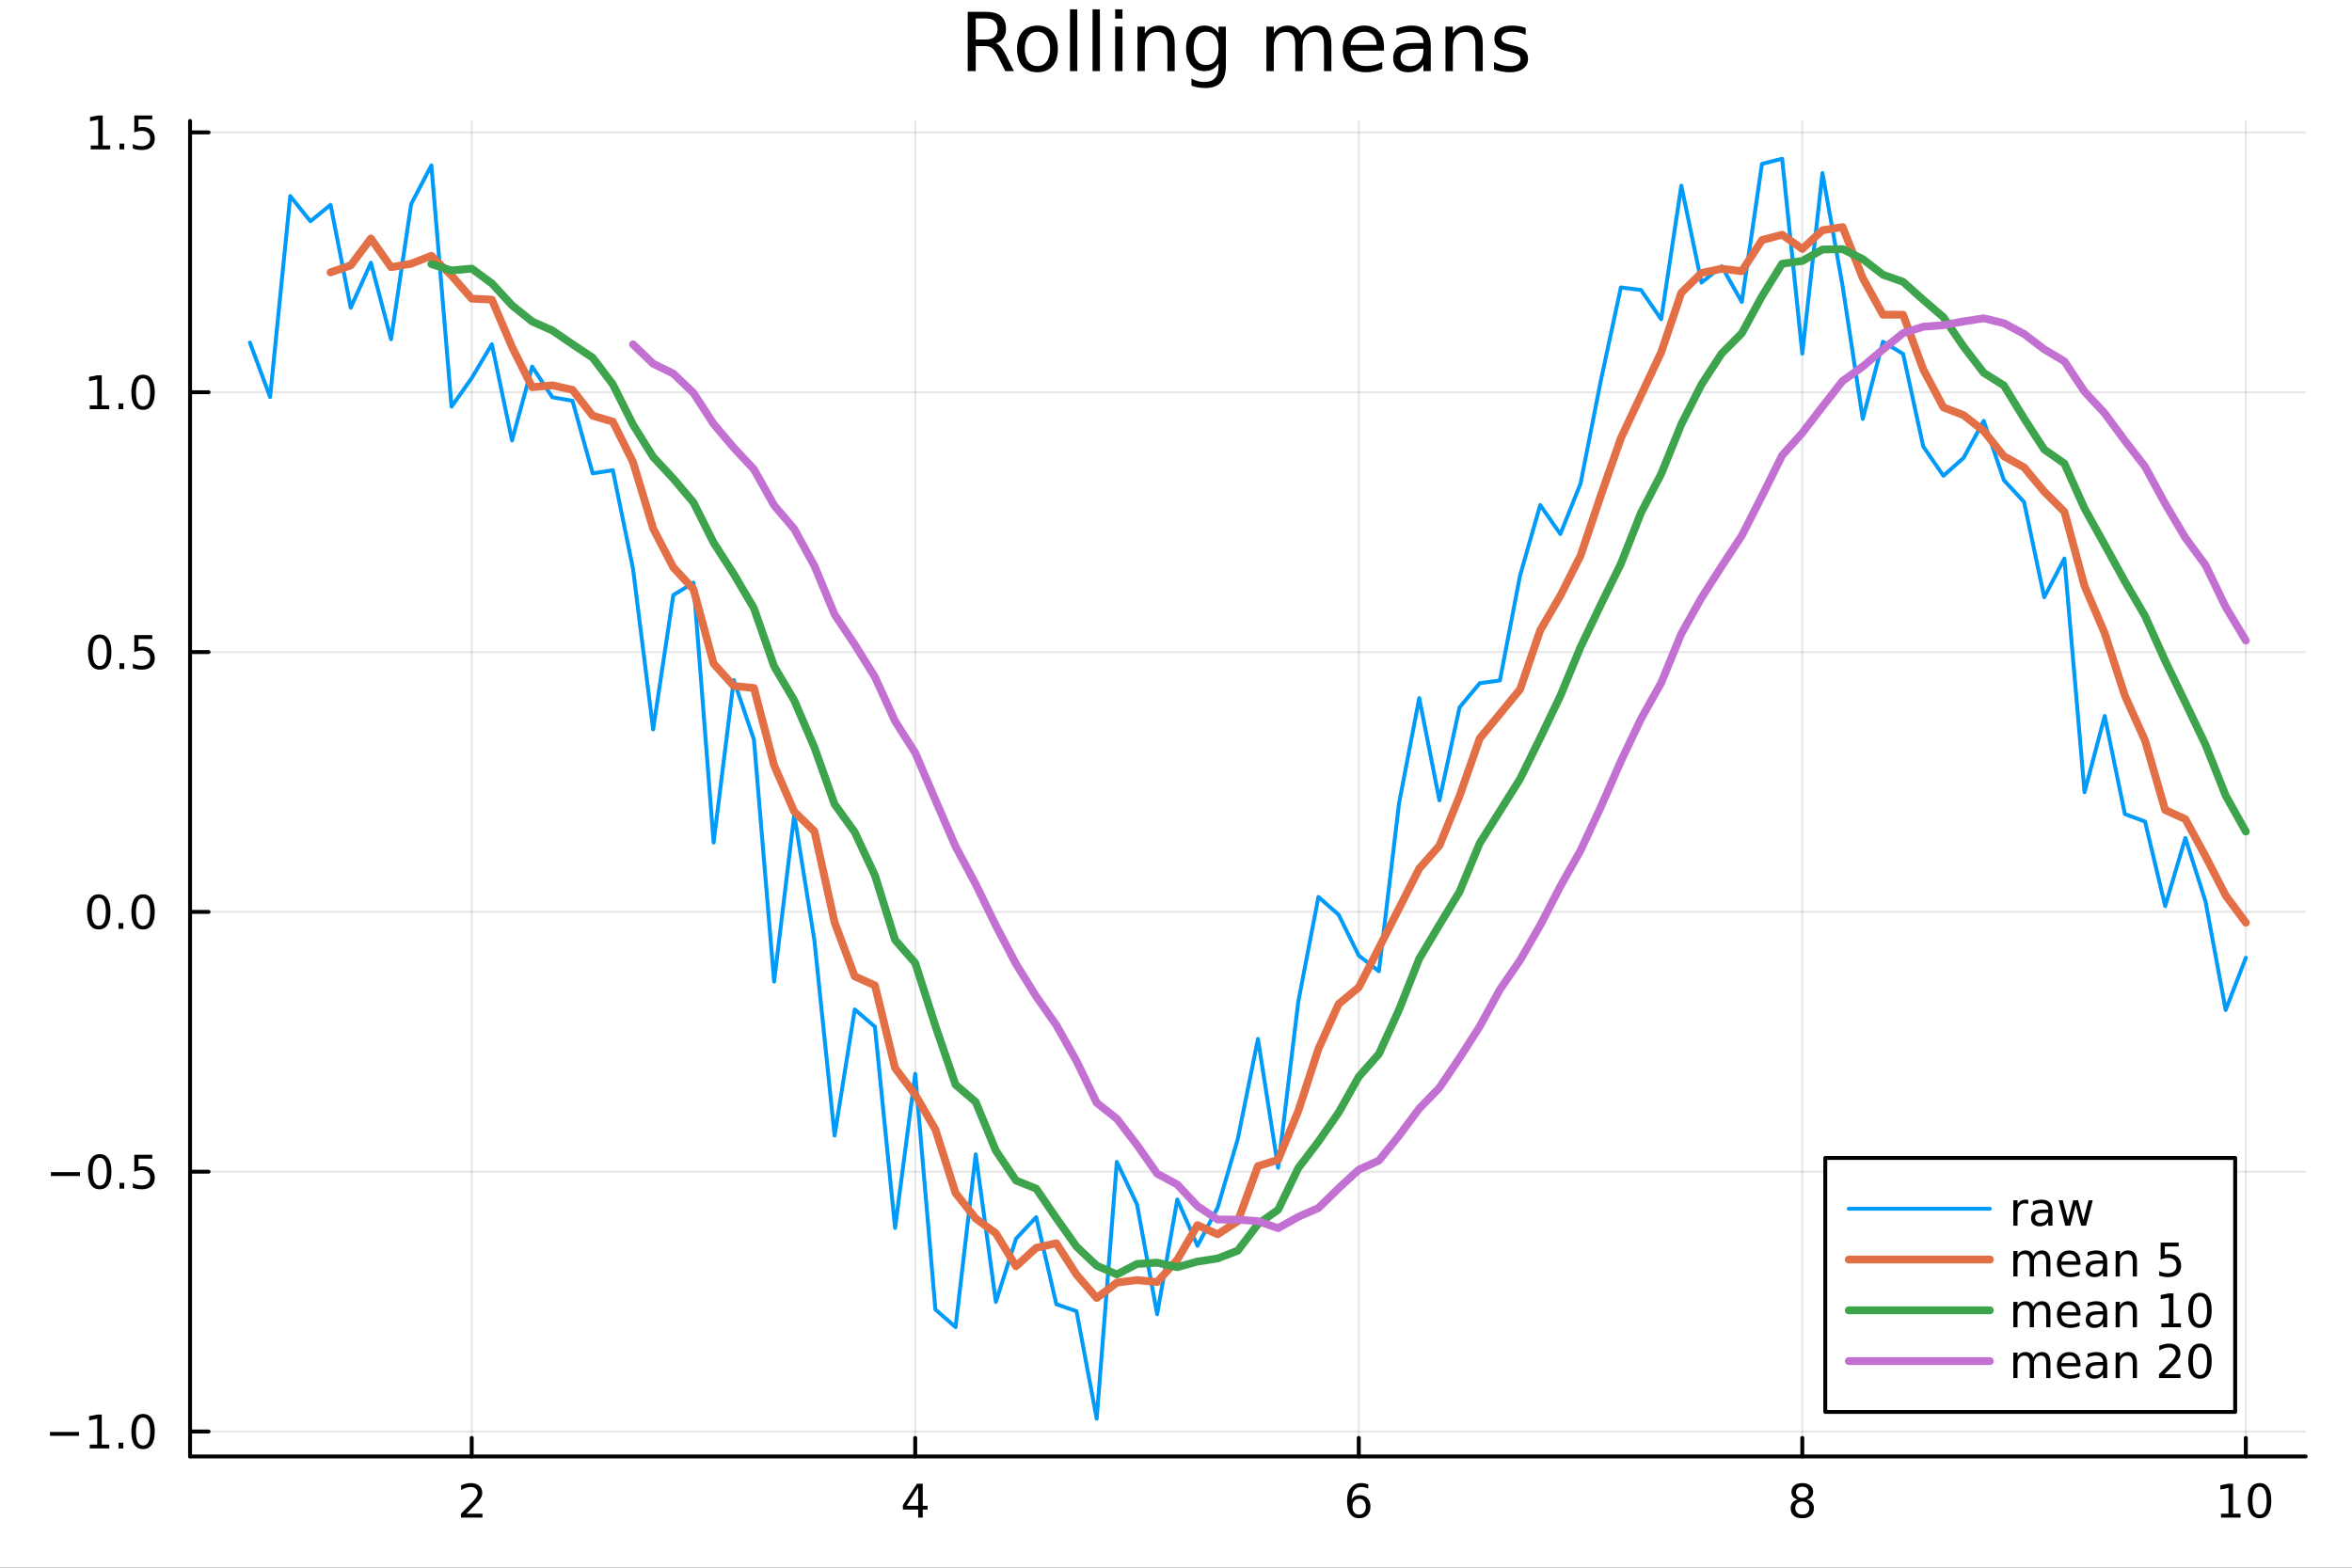 <?xml version="1.0" encoding="utf-8"?>
<svg xmlns="http://www.w3.org/2000/svg" xmlns:xlink="http://www.w3.org/1999/xlink" width="600" height="400" viewBox="0 0 2400 1600">
<rect x="0" y="0" width="2400" height="1600" fill="#333333" stroke="none"/>
<defs>
  <clipPath id="clip660">
    <rect x="0" y="0" width="2400" height="1600"/>
  </clipPath>
</defs>
<path clip-path="url(#clip660)" d="M0 1600 L2400 1600 L2400 0 L0 0  Z" fill="#ffffff" fill-rule="evenodd" fill-opacity="1"/>
<defs>
  <clipPath id="clip661">
    <rect x="480" y="0" width="1681" height="1600"/>
  </clipPath>
</defs>
<path clip-path="url(#clip660)" d="M193.936 1486.45 L2352.76 1486.45 L2352.76 123.472 L193.936 123.472  Z" fill="#ffffff" fill-rule="evenodd" fill-opacity="1"/>
<defs>
  <clipPath id="clip662">
    <rect x="193" y="123" width="2160" height="1364"/>
  </clipPath>
</defs>
<polyline clip-path="url(#clip662)" style="stroke:#000000; stroke-linecap:round; stroke-linejoin:round; stroke-width:2; stroke-opacity:0.1; fill:none" points="481.326,1486.45 481.326,123.472 "/>
<polyline clip-path="url(#clip662)" style="stroke:#000000; stroke-linecap:round; stroke-linejoin:round; stroke-width:2; stroke-opacity:0.1; fill:none" points="933.909,1486.45 933.909,123.472 "/>
<polyline clip-path="url(#clip662)" style="stroke:#000000; stroke-linecap:round; stroke-linejoin:round; stroke-width:2; stroke-opacity:0.1; fill:none" points="1386.49,1486.45 1386.49,123.472 "/>
<polyline clip-path="url(#clip662)" style="stroke:#000000; stroke-linecap:round; stroke-linejoin:round; stroke-width:2; stroke-opacity:0.1; fill:none" points="1839.07,1486.45 1839.07,123.472 "/>
<polyline clip-path="url(#clip662)" style="stroke:#000000; stroke-linecap:round; stroke-linejoin:round; stroke-width:2; stroke-opacity:0.1; fill:none" points="2291.66,1486.45 2291.66,123.472 "/>
<polyline clip-path="url(#clip662)" style="stroke:#000000; stroke-linecap:round; stroke-linejoin:round; stroke-width:2; stroke-opacity:0.1; fill:none" points="193.936,1461.02 2352.76,1461.02 "/>
<polyline clip-path="url(#clip662)" style="stroke:#000000; stroke-linecap:round; stroke-linejoin:round; stroke-width:2; stroke-opacity:0.1; fill:none" points="193.936,1195.85 2352.76,1195.85 "/>
<polyline clip-path="url(#clip662)" style="stroke:#000000; stroke-linecap:round; stroke-linejoin:round; stroke-width:2; stroke-opacity:0.1; fill:none" points="193.936,930.674 2352.76,930.674 "/>
<polyline clip-path="url(#clip662)" style="stroke:#000000; stroke-linecap:round; stroke-linejoin:round; stroke-width:2; stroke-opacity:0.1; fill:none" points="193.936,665.499 2352.76,665.499 "/>
<polyline clip-path="url(#clip662)" style="stroke:#000000; stroke-linecap:round; stroke-linejoin:round; stroke-width:2; stroke-opacity:0.1; fill:none" points="193.936,400.325 2352.76,400.325 "/>
<polyline clip-path="url(#clip662)" style="stroke:#000000; stroke-linecap:round; stroke-linejoin:round; stroke-width:2; stroke-opacity:0.1; fill:none" points="193.936,135.15 2352.76,135.15 "/>
<polyline clip-path="url(#clip660)" style="stroke:#000000; stroke-linecap:round; stroke-linejoin:round; stroke-width:4; stroke-opacity:1; fill:none" points="193.936,1486.45 2352.76,1486.45 "/>
<polyline clip-path="url(#clip660)" style="stroke:#000000; stroke-linecap:round; stroke-linejoin:round; stroke-width:4; stroke-opacity:1; fill:none" points="481.326,1486.45 481.326,1467.55 "/>
<polyline clip-path="url(#clip660)" style="stroke:#000000; stroke-linecap:round; stroke-linejoin:round; stroke-width:4; stroke-opacity:1; fill:none" points="933.909,1486.45 933.909,1467.55 "/>
<polyline clip-path="url(#clip660)" style="stroke:#000000; stroke-linecap:round; stroke-linejoin:round; stroke-width:4; stroke-opacity:1; fill:none" points="1386.49,1486.45 1386.49,1467.55 "/>
<polyline clip-path="url(#clip660)" style="stroke:#000000; stroke-linecap:round; stroke-linejoin:round; stroke-width:4; stroke-opacity:1; fill:none" points="1839.07,1486.45 1839.07,1467.55 "/>
<polyline clip-path="url(#clip660)" style="stroke:#000000; stroke-linecap:round; stroke-linejoin:round; stroke-width:4; stroke-opacity:1; fill:none" points="2291.66,1486.45 2291.66,1467.55 "/>
<path clip-path="url(#clip660)" d="M475.979 1544.91 L492.298 1544.91 L492.298 1548.85 L470.354 1548.85 L470.354 1544.91 Q473.016 1542.16 477.599 1537.53 Q482.206 1532.88 483.386 1531.53 Q485.632 1529.01 486.511 1527.27 Q487.414 1525.51 487.414 1523.82 Q487.414 1521.07 485.47 1519.33 Q483.548 1517.6 480.446 1517.6 Q478.247 1517.6 475.794 1518.36 Q473.363 1519.13 470.585 1520.68 L470.585 1515.95 Q473.409 1514.82 475.863 1514.24 Q478.317 1513.66 480.354 1513.66 Q485.724 1513.66 488.919 1516.35 Q492.113 1519.03 492.113 1523.52 Q492.113 1525.65 491.303 1527.57 Q490.516 1529.47 488.409 1532.07 Q487.831 1532.74 484.729 1535.95 Q481.627 1539.15 475.979 1544.91 Z" fill="#000000" fill-rule="nonzero" fill-opacity="1" /><path clip-path="url(#clip660)" d="M936.918 1518.36 L925.113 1536.81 L936.918 1536.81 L936.918 1518.36 M935.691 1514.29 L941.571 1514.29 L941.571 1536.81 L946.501 1536.81 L946.501 1540.7 L941.571 1540.7 L941.571 1548.85 L936.918 1548.85 L936.918 1540.7 L921.316 1540.7 L921.316 1536.19 L935.691 1514.29 Z" fill="#000000" fill-rule="nonzero" fill-opacity="1" /><path clip-path="url(#clip660)" d="M1386.9 1529.7 Q1383.75 1529.7 1381.9 1531.86 Q1380.07 1534.01 1380.07 1537.76 Q1380.07 1541.49 1381.9 1543.66 Q1383.75 1545.82 1386.9 1545.82 Q1390.04 1545.82 1391.87 1543.66 Q1393.73 1541.49 1393.73 1537.76 Q1393.73 1534.01 1391.87 1531.86 Q1390.04 1529.7 1386.9 1529.7 M1396.18 1515.05 L1396.18 1519.31 Q1394.42 1518.48 1392.61 1518.04 Q1390.83 1517.6 1389.07 1517.6 Q1384.44 1517.6 1381.99 1520.72 Q1379.56 1523.85 1379.21 1530.17 Q1380.58 1528.15 1382.64 1527.09 Q1384.7 1526 1387.17 1526 Q1392.38 1526 1395.39 1529.17 Q1398.42 1532.32 1398.42 1537.76 Q1398.42 1543.08 1395.28 1546.3 Q1392.13 1549.52 1386.9 1549.52 Q1380.9 1549.52 1377.73 1544.94 Q1374.56 1540.33 1374.56 1531.6 Q1374.56 1523.41 1378.45 1518.55 Q1382.34 1513.66 1388.89 1513.66 Q1390.65 1513.66 1392.43 1514.01 Q1394.23 1514.36 1396.18 1515.05 Z" fill="#000000" fill-rule="nonzero" fill-opacity="1" /><path clip-path="url(#clip660)" d="M1839.07 1532.44 Q1835.74 1532.44 1833.82 1534.22 Q1831.92 1536 1831.92 1539.13 Q1831.92 1542.25 1833.82 1544.03 Q1835.74 1545.82 1839.07 1545.82 Q1842.41 1545.82 1844.33 1544.03 Q1846.25 1542.23 1846.25 1539.13 Q1846.25 1536 1844.33 1534.22 Q1842.43 1532.44 1839.07 1532.44 M1834.4 1530.45 Q1831.39 1529.7 1829.7 1527.64 Q1828.03 1525.58 1828.03 1522.62 Q1828.03 1518.48 1830.97 1516.07 Q1833.94 1513.66 1839.07 1513.66 Q1844.24 1513.66 1847.18 1516.07 Q1850.12 1518.48 1850.12 1522.62 Q1850.12 1525.58 1848.43 1527.64 Q1846.76 1529.7 1843.77 1530.45 Q1847.15 1531.23 1849.03 1533.52 Q1850.93 1535.82 1850.93 1539.13 Q1850.93 1544.15 1847.85 1546.83 Q1844.79 1549.52 1839.07 1549.52 Q1833.36 1549.52 1830.28 1546.83 Q1827.22 1544.15 1827.22 1539.13 Q1827.22 1535.82 1829.12 1533.52 Q1831.02 1531.23 1834.4 1530.45 M1832.69 1523.06 Q1832.69 1525.75 1834.35 1527.25 Q1836.04 1528.76 1839.07 1528.76 Q1842.08 1528.76 1843.77 1527.25 Q1845.49 1525.75 1845.49 1523.06 Q1845.49 1520.38 1843.77 1518.87 Q1842.08 1517.37 1839.07 1517.37 Q1836.04 1517.37 1834.35 1518.87 Q1832.69 1520.38 1832.69 1523.06 Z" fill="#000000" fill-rule="nonzero" fill-opacity="1" /><path clip-path="url(#clip660)" d="M2266.34 1544.91 L2273.98 1544.91 L2273.98 1518.55 L2265.67 1520.21 L2265.67 1515.95 L2273.94 1514.29 L2278.61 1514.29 L2278.61 1544.91 L2286.25 1544.91 L2286.25 1548.85 L2266.34 1548.85 L2266.34 1544.91 Z" fill="#000000" fill-rule="nonzero" fill-opacity="1" /><path clip-path="url(#clip660)" d="M2305.7 1517.37 Q2302.09 1517.37 2300.26 1520.93 Q2298.45 1524.47 2298.45 1531.6 Q2298.45 1538.71 2300.26 1542.27 Q2302.09 1545.82 2305.7 1545.82 Q2309.33 1545.82 2311.14 1542.27 Q2312.96 1538.71 2312.96 1531.6 Q2312.96 1524.47 2311.14 1520.93 Q2309.33 1517.37 2305.7 1517.37 M2305.7 1513.66 Q2311.51 1513.66 2314.56 1518.27 Q2317.64 1522.85 2317.64 1531.6 Q2317.64 1540.33 2314.56 1544.94 Q2311.51 1549.52 2305.7 1549.52 Q2299.89 1549.52 2296.81 1544.94 Q2293.75 1540.33 2293.75 1531.6 Q2293.75 1522.85 2296.81 1518.27 Q2299.89 1513.66 2305.7 1513.66 Z" fill="#000000" fill-rule="nonzero" fill-opacity="1" /><polyline clip-path="url(#clip660)" style="stroke:#000000; stroke-linecap:round; stroke-linejoin:round; stroke-width:4; stroke-opacity:1; fill:none" points="193.936,1486.45 193.936,123.472 "/>
<polyline clip-path="url(#clip660)" style="stroke:#000000; stroke-linecap:round; stroke-linejoin:round; stroke-width:4; stroke-opacity:1; fill:none" points="193.936,1461.02 212.834,1461.02 "/>
<polyline clip-path="url(#clip660)" style="stroke:#000000; stroke-linecap:round; stroke-linejoin:round; stroke-width:4; stroke-opacity:1; fill:none" points="193.936,1195.85 212.834,1195.85 "/>
<polyline clip-path="url(#clip660)" style="stroke:#000000; stroke-linecap:round; stroke-linejoin:round; stroke-width:4; stroke-opacity:1; fill:none" points="193.936,930.674 212.834,930.674 "/>
<polyline clip-path="url(#clip660)" style="stroke:#000000; stroke-linecap:round; stroke-linejoin:round; stroke-width:4; stroke-opacity:1; fill:none" points="193.936,665.499 212.834,665.499 "/>
<polyline clip-path="url(#clip660)" style="stroke:#000000; stroke-linecap:round; stroke-linejoin:round; stroke-width:4; stroke-opacity:1; fill:none" points="193.936,400.325 212.834,400.325 "/>
<polyline clip-path="url(#clip660)" style="stroke:#000000; stroke-linecap:round; stroke-linejoin:round; stroke-width:4; stroke-opacity:1; fill:none" points="193.936,135.15 212.834,135.15 "/>
<path clip-path="url(#clip660)" d="M50.992 1461.47 L80.668 1461.47 L80.668 1465.41 L50.992 1465.41 L50.992 1461.47 Z" fill="#000000" fill-rule="nonzero" fill-opacity="1" /><path clip-path="url(#clip660)" d="M91.571 1474.37 L99.21 1474.37 L99.21 1448 L90.899 1449.67 L90.899 1445.41 L99.163 1443.74 L103.839 1443.74 L103.839 1474.37 L111.478 1474.37 L111.478 1478.3 L91.571 1478.3 L91.571 1474.37 Z" fill="#000000" fill-rule="nonzero" fill-opacity="1" /><path clip-path="url(#clip660)" d="M120.922 1472.42 L125.807 1472.42 L125.807 1478.3 L120.922 1478.3 L120.922 1472.42 Z" fill="#000000" fill-rule="nonzero" fill-opacity="1" /><path clip-path="url(#clip660)" d="M145.992 1446.82 Q142.381 1446.82 140.552 1450.39 Q138.746 1453.93 138.746 1461.06 Q138.746 1468.16 140.552 1471.73 Q142.381 1475.27 145.992 1475.27 Q149.626 1475.27 151.431 1471.73 Q153.26 1468.16 153.26 1461.06 Q153.26 1453.93 151.431 1450.39 Q149.626 1446.82 145.992 1446.82 M145.992 1443.12 Q151.802 1443.12 154.857 1447.73 Q157.936 1452.31 157.936 1461.06 Q157.936 1469.79 154.857 1474.39 Q151.802 1478.97 145.992 1478.97 Q140.181 1478.97 137.103 1474.39 Q134.047 1469.79 134.047 1461.06 Q134.047 1452.31 137.103 1447.73 Q140.181 1443.12 145.992 1443.12 Z" fill="#000000" fill-rule="nonzero" fill-opacity="1" /><path clip-path="url(#clip660)" d="M51.987 1196.3 L81.663 1196.3 L81.663 1200.24 L51.987 1200.24 L51.987 1196.3 Z" fill="#000000" fill-rule="nonzero" fill-opacity="1" /><path clip-path="url(#clip660)" d="M101.756 1181.65 Q98.145 1181.65 96.316 1185.21 Q94.51 1188.75 94.51 1195.88 Q94.51 1202.99 96.316 1206.55 Q98.145 1210.1 101.756 1210.1 Q105.39 1210.1 107.196 1206.55 Q109.024 1202.99 109.024 1195.88 Q109.024 1188.75 107.196 1185.21 Q105.39 1181.65 101.756 1181.65 M101.756 1177.94 Q107.566 1177.94 110.621 1182.55 Q113.7 1187.13 113.7 1195.88 Q113.7 1204.61 110.621 1209.22 Q107.566 1213.8 101.756 1213.8 Q95.946 1213.8 92.867 1209.22 Q89.811 1204.61 89.811 1195.88 Q89.811 1187.13 92.867 1182.55 Q95.946 1177.94 101.756 1177.94 Z" fill="#000000" fill-rule="nonzero" fill-opacity="1" /><path clip-path="url(#clip660)" d="M121.918 1207.25 L126.802 1207.25 L126.802 1213.13 L121.918 1213.13 L121.918 1207.25 Z" fill="#000000" fill-rule="nonzero" fill-opacity="1" /><path clip-path="url(#clip660)" d="M137.033 1178.57 L155.39 1178.57 L155.39 1182.5 L141.316 1182.5 L141.316 1190.98 Q142.334 1190.63 143.353 1190.47 Q144.371 1190.28 145.39 1190.28 Q151.177 1190.28 154.556 1193.45 Q157.936 1196.62 157.936 1202.04 Q157.936 1207.62 154.464 1210.72 Q150.992 1213.8 144.672 1213.8 Q142.496 1213.8 140.228 1213.43 Q137.982 1213.06 135.575 1212.32 L135.575 1207.62 Q137.658 1208.75 139.881 1209.31 Q142.103 1209.86 144.58 1209.86 Q148.584 1209.86 150.922 1207.76 Q153.26 1205.65 153.26 1202.04 Q153.26 1198.43 150.922 1196.32 Q148.584 1194.22 144.58 1194.22 Q142.705 1194.22 140.83 1194.63 Q138.978 1195.05 137.033 1195.93 L137.033 1178.57 Z" fill="#000000" fill-rule="nonzero" fill-opacity="1" /><path clip-path="url(#clip660)" d="M100.76 916.473 Q97.149 916.473 95.321 920.038 Q93.515 923.579 93.515 930.709 Q93.515 937.815 95.321 941.38 Q97.149 944.922 100.76 944.922 Q104.395 944.922 106.2 941.38 Q108.029 937.815 108.029 930.709 Q108.029 923.579 106.2 920.038 Q104.395 916.473 100.76 916.473 M100.76 912.769 Q106.571 912.769 109.626 917.376 Q112.705 921.959 112.705 930.709 Q112.705 939.436 109.626 944.042 Q106.571 948.625 100.76 948.625 Q94.95 948.625 91.871 944.042 Q88.816 939.436 88.816 930.709 Q88.816 921.959 91.871 917.376 Q94.95 912.769 100.76 912.769 Z" fill="#000000" fill-rule="nonzero" fill-opacity="1" /><path clip-path="url(#clip660)" d="M120.922 942.074 L125.807 942.074 L125.807 947.954 L120.922 947.954 L120.922 942.074 Z" fill="#000000" fill-rule="nonzero" fill-opacity="1" /><path clip-path="url(#clip660)" d="M145.992 916.473 Q142.381 916.473 140.552 920.038 Q138.746 923.579 138.746 930.709 Q138.746 937.815 140.552 941.38 Q142.381 944.922 145.992 944.922 Q149.626 944.922 151.431 941.38 Q153.26 937.815 153.26 930.709 Q153.26 923.579 151.431 920.038 Q149.626 916.473 145.992 916.473 M145.992 912.769 Q151.802 912.769 154.857 917.376 Q157.936 921.959 157.936 930.709 Q157.936 939.436 154.857 944.042 Q151.802 948.625 145.992 948.625 Q140.181 948.625 137.103 944.042 Q134.047 939.436 134.047 930.709 Q134.047 921.959 137.103 917.376 Q140.181 912.769 145.992 912.769 Z" fill="#000000" fill-rule="nonzero" fill-opacity="1" /><path clip-path="url(#clip660)" d="M101.756 651.298 Q98.145 651.298 96.316 654.863 Q94.51 658.404 94.51 665.534 Q94.51 672.641 96.316 676.205 Q98.145 679.747 101.756 679.747 Q105.39 679.747 107.196 676.205 Q109.024 672.641 109.024 665.534 Q109.024 658.404 107.196 654.863 Q105.39 651.298 101.756 651.298 M101.756 647.594 Q107.566 647.594 110.621 652.201 Q113.7 656.784 113.7 665.534 Q113.7 674.261 110.621 678.867 Q107.566 683.451 101.756 683.451 Q95.946 683.451 92.867 678.867 Q89.811 674.261 89.811 665.534 Q89.811 656.784 92.867 652.201 Q95.946 647.594 101.756 647.594 Z" fill="#000000" fill-rule="nonzero" fill-opacity="1" /><path clip-path="url(#clip660)" d="M121.918 676.9 L126.802 676.9 L126.802 682.779 L121.918 682.779 L121.918 676.9 Z" fill="#000000" fill-rule="nonzero" fill-opacity="1" /><path clip-path="url(#clip660)" d="M137.033 648.219 L155.39 648.219 L155.39 652.155 L141.316 652.155 L141.316 660.627 Q142.334 660.279 143.353 660.117 Q144.371 659.932 145.39 659.932 Q151.177 659.932 154.556 663.104 Q157.936 666.275 157.936 671.691 Q157.936 677.27 154.464 680.372 Q150.992 683.451 144.672 683.451 Q142.496 683.451 140.228 683.08 Q137.982 682.71 135.575 681.969 L135.575 677.27 Q137.658 678.404 139.881 678.96 Q142.103 679.515 144.58 679.515 Q148.584 679.515 150.922 677.409 Q153.26 675.303 153.26 671.691 Q153.26 668.08 150.922 665.974 Q148.584 663.867 144.58 663.867 Q142.705 663.867 140.83 664.284 Q138.978 664.701 137.033 665.58 L137.033 648.219 Z" fill="#000000" fill-rule="nonzero" fill-opacity="1" /><path clip-path="url(#clip660)" d="M91.571 413.669 L99.21 413.669 L99.21 387.304 L90.899 388.971 L90.899 384.711 L99.163 383.045 L103.839 383.045 L103.839 413.669 L111.478 413.669 L111.478 417.605 L91.571 417.605 L91.571 413.669 Z" fill="#000000" fill-rule="nonzero" fill-opacity="1" /><path clip-path="url(#clip660)" d="M120.922 411.725 L125.807 411.725 L125.807 417.605 L120.922 417.605 L120.922 411.725 Z" fill="#000000" fill-rule="nonzero" fill-opacity="1" /><path clip-path="url(#clip660)" d="M145.992 386.123 Q142.381 386.123 140.552 389.688 Q138.746 393.23 138.746 400.359 Q138.746 407.466 140.552 411.031 Q142.381 414.572 145.992 414.572 Q149.626 414.572 151.431 411.031 Q153.26 407.466 153.26 400.359 Q153.26 393.23 151.431 389.688 Q149.626 386.123 145.992 386.123 M145.992 382.42 Q151.802 382.42 154.857 387.026 Q157.936 391.609 157.936 400.359 Q157.936 409.086 154.857 413.693 Q151.802 418.276 145.992 418.276 Q140.181 418.276 137.103 413.693 Q134.047 409.086 134.047 400.359 Q134.047 391.609 137.103 387.026 Q140.181 382.42 145.992 382.42 Z" fill="#000000" fill-rule="nonzero" fill-opacity="1" /><path clip-path="url(#clip660)" d="M92.566 148.495 L100.205 148.495 L100.205 122.129 L91.895 123.796 L91.895 119.537 L100.159 117.87 L104.834 117.87 L104.834 148.495 L112.473 148.495 L112.473 152.43 L92.566 152.43 L92.566 148.495 Z" fill="#000000" fill-rule="nonzero" fill-opacity="1" /><path clip-path="url(#clip660)" d="M121.918 146.55 L126.802 146.55 L126.802 152.43 L121.918 152.43 L121.918 146.55 Z" fill="#000000" fill-rule="nonzero" fill-opacity="1" /><path clip-path="url(#clip660)" d="M137.033 117.87 L155.39 117.87 L155.39 121.805 L141.316 121.805 L141.316 130.277 Q142.334 129.93 143.353 129.768 Q144.371 129.583 145.39 129.583 Q151.177 129.583 154.556 132.754 Q157.936 135.925 157.936 141.342 Q157.936 146.921 154.464 150.022 Q150.992 153.101 144.672 153.101 Q142.496 153.101 140.228 152.731 Q137.982 152.36 135.575 151.62 L135.575 146.921 Q137.658 148.055 139.881 148.61 Q142.103 149.166 144.58 149.166 Q148.584 149.166 150.922 147.06 Q153.26 144.953 153.26 141.342 Q153.26 137.731 150.922 135.624 Q148.584 133.518 144.58 133.518 Q142.705 133.518 140.83 133.935 Q138.978 134.351 137.033 135.231 L137.033 117.87 Z" fill="#000000" fill-rule="nonzero" fill-opacity="1" /><path clip-path="url(#clip660)" d="M1016.15 44.22 Q1018.79 45.111 1021.26 48.028 Q1023.77 50.944 1026.28 56.048 L1034.59 72.576 L1025.8 72.576 L1018.06 57.061 Q1015.06 50.985 1012.22 49 Q1009.43 47.015 1004.57 47.015 L995.656 47.015 L995.656 72.576 L987.474 72.576 L987.474 12.096 L1005.95 12.096 Q1016.32 12.096 1021.42 16.43 Q1026.52 20.765 1026.52 29.515 Q1026.52 35.227 1023.85 38.994 Q1021.22 42.761 1016.15 44.22 M995.656 18.82 L995.656 40.29 L1005.95 40.29 Q1011.86 40.29 1014.86 37.576 Q1017.9 34.822 1017.9 29.515 Q1017.9 24.208 1014.86 21.535 Q1011.86 18.82 1005.95 18.82 L995.656 18.82 Z" fill="#000000" fill-rule="nonzero" fill-opacity="1" /><path clip-path="url(#clip660)" d="M1058.65 32.431 Q1052.65 32.431 1049.17 37.131 Q1045.69 41.789 1045.69 49.931 Q1045.69 58.074 1049.13 62.773 Q1052.61 67.431 1058.65 67.431 Q1064.6 67.431 1068.09 62.732 Q1071.57 58.033 1071.57 49.931 Q1071.57 41.87 1068.09 37.171 Q1064.6 32.431 1058.65 32.431 M1058.65 26.112 Q1068.37 26.112 1073.92 32.431 Q1079.47 38.751 1079.47 49.931 Q1079.47 61.071 1073.92 67.431 Q1068.37 73.751 1058.65 73.751 Q1048.89 73.751 1043.34 67.431 Q1037.83 61.071 1037.83 49.931 Q1037.83 38.751 1043.34 32.431 Q1048.89 26.112 1058.65 26.112 Z" fill="#000000" fill-rule="nonzero" fill-opacity="1" /><path clip-path="url(#clip660)" d="M1091.82 9.544 L1099.28 9.544 L1099.28 72.576 L1091.82 72.576 L1091.82 9.544 Z" fill="#000000" fill-rule="nonzero" fill-opacity="1" /><path clip-path="url(#clip660)" d="M1114.87 9.544 L1122.33 9.544 L1122.33 72.576 L1114.87 72.576 L1114.87 9.544 Z" fill="#000000" fill-rule="nonzero" fill-opacity="1" /><path clip-path="url(#clip660)" d="M1137.92 27.206 L1145.38 27.206 L1145.38 72.576 L1137.92 72.576 L1137.92 27.206 M1137.92 9.544 L1145.38 9.544 L1145.38 18.983 L1137.92 18.983 L1137.92 9.544 Z" fill="#000000" fill-rule="nonzero" fill-opacity="1" /><path clip-path="url(#clip660)" d="M1198.69 45.192 L1198.69 72.576 L1191.23 72.576 L1191.23 45.435 Q1191.23 38.994 1188.72 35.794 Q1186.21 32.594 1181.19 32.594 Q1175.15 32.594 1171.67 36.442 Q1168.18 40.29 1168.18 46.934 L1168.18 72.576 L1160.69 72.576 L1160.69 27.206 L1168.18 27.206 L1168.18 34.254 Q1170.86 30.163 1174.46 28.138 Q1178.11 26.112 1182.85 26.112 Q1190.67 26.112 1194.68 30.973 Q1198.69 35.794 1198.69 45.192 Z" fill="#000000" fill-rule="nonzero" fill-opacity="1" /><path clip-path="url(#clip660)" d="M1243.41 49.364 Q1243.41 41.263 1240.05 36.806 Q1236.73 32.35 1230.69 32.35 Q1224.69 32.35 1221.33 36.806 Q1218.01 41.263 1218.01 49.364 Q1218.01 57.426 1221.33 61.882 Q1224.69 66.338 1230.69 66.338 Q1236.73 66.338 1240.05 61.882 Q1243.41 57.426 1243.41 49.364 M1250.86 66.945 Q1250.86 78.531 1245.72 84.162 Q1240.57 89.833 1229.96 89.833 Q1226.03 89.833 1222.55 89.225 Q1219.06 88.658 1215.78 87.443 L1215.78 80.192 Q1219.06 81.974 1222.26 82.825 Q1225.46 83.675 1228.79 83.675 Q1236.12 83.675 1239.76 79.827 Q1243.41 76.019 1243.41 68.282 L1243.41 64.596 Q1241.1 68.606 1237.5 70.591 Q1233.89 72.576 1228.87 72.576 Q1220.52 72.576 1215.42 66.216 Q1210.31 59.856 1210.31 49.364 Q1210.31 38.832 1215.42 32.472 Q1220.52 26.112 1228.87 26.112 Q1233.89 26.112 1237.5 28.097 Q1241.1 30.082 1243.41 34.092 L1243.41 27.206 L1250.86 27.206 L1250.86 66.945 Z" fill="#000000" fill-rule="nonzero" fill-opacity="1" /><path clip-path="url(#clip660)" d="M1327.91 35.915 Q1330.71 30.892 1334.6 28.502 Q1338.48 26.112 1343.75 26.112 Q1350.84 26.112 1354.69 31.095 Q1358.54 36.037 1358.54 45.192 L1358.54 72.576 L1351.04 72.576 L1351.04 45.435 Q1351.04 38.913 1348.73 35.753 Q1346.42 32.594 1341.68 32.594 Q1335.89 32.594 1332.53 36.442 Q1329.17 40.29 1329.17 46.934 L1329.17 72.576 L1321.67 72.576 L1321.67 45.435 Q1321.67 38.873 1319.36 35.753 Q1317.06 32.594 1312.23 32.594 Q1306.52 32.594 1303.16 36.482 Q1299.8 40.331 1299.8 46.934 L1299.8 72.576 L1292.3 72.576 L1292.3 27.206 L1299.8 27.206 L1299.8 34.254 Q1302.35 30.082 1305.92 28.097 Q1309.48 26.112 1314.38 26.112 Q1319.32 26.112 1322.77 28.624 Q1326.25 31.135 1327.91 35.915 Z" fill="#000000" fill-rule="nonzero" fill-opacity="1" /><path clip-path="url(#clip660)" d="M1412.21 48.028 L1412.21 51.673 L1377.94 51.673 Q1378.43 59.37 1382.56 63.421 Q1386.73 67.431 1394.14 67.431 Q1398.44 67.431 1402.45 66.378 Q1406.5 65.325 1410.47 63.218 L1410.47 70.267 Q1406.46 71.968 1402.25 72.86 Q1398.03 73.751 1393.7 73.751 Q1382.84 73.751 1376.48 67.431 Q1370.16 61.112 1370.16 50.337 Q1370.16 39.197 1376.16 32.675 Q1382.19 26.112 1392.4 26.112 Q1401.56 26.112 1406.86 32.026 Q1412.21 37.9 1412.21 48.028 M1404.76 45.84 Q1404.68 39.723 1401.31 36.077 Q1397.99 32.431 1392.48 32.431 Q1386.24 32.431 1382.48 35.956 Q1378.75 39.48 1378.18 45.88 L1404.76 45.84 Z" fill="#000000" fill-rule="nonzero" fill-opacity="1" /><path clip-path="url(#clip660)" d="M1445.06 49.769 Q1436.03 49.769 1432.55 51.835 Q1429.06 53.901 1429.06 58.884 Q1429.06 62.854 1431.66 65.203 Q1434.29 67.512 1438.78 67.512 Q1444.98 67.512 1448.71 63.137 Q1452.48 58.722 1452.48 51.43 L1452.48 49.769 L1445.06 49.769 M1459.93 46.691 L1459.93 72.576 L1452.48 72.576 L1452.48 65.689 Q1449.92 69.821 1446.12 71.806 Q1442.31 73.751 1436.8 73.751 Q1429.83 73.751 1425.7 69.862 Q1421.61 65.933 1421.61 59.37 Q1421.61 51.714 1426.71 47.825 Q1431.86 43.936 1442.03 43.936 L1452.48 43.936 L1452.48 43.207 Q1452.48 38.062 1449.07 35.267 Q1445.71 32.431 1439.6 32.431 Q1435.71 32.431 1432.02 33.363 Q1428.33 34.295 1424.93 36.158 L1424.93 29.272 Q1429.02 27.692 1432.87 26.922 Q1436.72 26.112 1440.36 26.112 Q1450.21 26.112 1455.07 31.216 Q1459.93 36.32 1459.93 46.691 Z" fill="#000000" fill-rule="nonzero" fill-opacity="1" /><path clip-path="url(#clip660)" d="M1513 45.192 L1513 72.576 L1505.54 72.576 L1505.54 45.435 Q1505.54 38.994 1503.03 35.794 Q1500.52 32.594 1495.5 32.594 Q1489.46 32.594 1485.98 36.442 Q1482.49 40.29 1482.49 46.934 L1482.49 72.576 L1475 72.576 L1475 27.206 L1482.49 27.206 L1482.49 34.254 Q1485.17 30.163 1488.77 28.138 Q1492.42 26.112 1497.16 26.112 Q1504.98 26.112 1508.99 30.973 Q1513 35.794 1513 45.192 Z" fill="#000000" fill-rule="nonzero" fill-opacity="1" /><path clip-path="url(#clip660)" d="M1556.79 28.543 L1556.79 35.591 Q1553.63 33.971 1550.23 33.161 Q1546.82 32.35 1543.18 32.35 Q1537.63 32.35 1534.83 34.052 Q1532.08 35.753 1532.08 39.156 Q1532.08 41.749 1534.06 43.248 Q1536.05 44.706 1542.04 46.043 L1544.59 46.61 Q1552.53 48.311 1555.86 51.43 Q1559.22 54.509 1559.22 60.059 Q1559.22 66.378 1554.2 70.064 Q1549.21 73.751 1540.46 73.751 Q1536.82 73.751 1532.85 73.022 Q1528.92 72.333 1524.54 70.915 L1524.54 63.218 Q1528.67 65.365 1532.68 66.459 Q1536.7 67.512 1540.62 67.512 Q1545.89 67.512 1548.73 65.73 Q1551.56 63.907 1551.56 60.626 Q1551.56 57.588 1549.5 55.967 Q1547.47 54.347 1540.54 52.848 L1537.95 52.24 Q1531.02 50.782 1527.95 47.785 Q1524.87 44.746 1524.87 39.48 Q1524.87 33.08 1529.4 29.596 Q1533.94 26.112 1542.29 26.112 Q1546.42 26.112 1550.06 26.72 Q1553.71 27.327 1556.79 28.543 Z" fill="#000000" fill-rule="nonzero" fill-opacity="1" /><polyline clip-path="url(#clip662)" style="stroke:#009af9; stroke-linecap:round; stroke-linejoin:round; stroke-width:4; stroke-opacity:1; fill:none" points="255.035,349.647 275.607,405.191 296.179,200.116 316.751,225.817 337.322,209.078 357.894,314.032 378.466,268.206 399.038,346.236 419.61,208.116 440.182,168.818 460.754,415.022 481.326,385.888 501.898,351.316 522.47,449.54 543.042,374.159 563.614,405.448 584.186,409.05 604.758,483.083 625.33,479.937 645.902,580.311 666.474,744.46 687.046,607.411 707.617,594.683 728.189,859.932 748.761,694.075 769.333,754.867 789.905,1001.8 810.477,831.428 831.049,959.92 851.621,1159.04 872.193,1030.25 892.765,1047.9 913.337,1253.29 933.909,1095.94 954.481,1336.45 975.053,1354.44 995.625,1178.14 1016.2,1328.71 1036.77,1264.19 1057.34,1242.22 1077.91,1331.1 1098.48,1338.23 1119.06,1447.87 1139.63,1185.82 1160.2,1229.2 1180.77,1341.32 1201.34,1224.21 1221.92,1271.5 1242.49,1232.53 1263.06,1162.34 1283.63,1060.32 1304.2,1191.87 1324.78,1022.39 1345.35,915.415 1365.92,933.56 1386.49,975.241 1407.06,991.218 1427.64,819.612 1448.21,712.524 1468.78,816.833 1489.35,721.906 1509.92,697.302 1530.5,694.489 1551.07,587.443 1571.64,515.478 1592.21,545.034 1612.78,493.608 1633.35,389.17 1653.93,293.37 1674.5,295.968 1695.07,325.838 1715.64,189.517 1736.21,288.422 1756.79,271.83 1777.36,308.185 1797.93,167.26 1818.5,162.047 1839.07,360.873 1859.65,176.616 1880.22,292.031 1900.79,427.52 1921.36,348.784 1941.93,361.164 1962.51,455.721 1983.08,485.593 2003.65,467.302 2024.22,429.525 2044.79,490.109 2065.37,512.363 2085.94,609.552 2106.51,570.014 2127.08,808.501 2147.65,730.746 2168.23,830.857 2188.8,838.47 2209.37,924.81 2229.94,855.275 2250.51,919.971 2271.09,1030.82 2291.66,977.499 "/>
<polyline clip-path="url(#clip662)" style="stroke:#e26f46; stroke-linecap:round; stroke-linejoin:round; stroke-width:8; stroke-opacity:1; fill:none" points="337.322,277.97 357.894,270.847 378.466,243.45 399.038,272.674 419.61,269.134 440.182,261.082 460.754,281.28 481.326,304.816 501.898,305.832 522.47,354.117 543.042,395.185 563.614,393.27 584.186,397.903 604.758,424.256 625.33,430.336 645.902,471.566 666.474,539.368 687.046,579.04 707.617,601.36 728.189,677.359 748.761,700.112 769.333,702.193 789.905,781.072 810.477,828.421 831.049,848.419 851.621,941.411 872.193,996.487 892.765,1005.71 913.337,1090.08 933.909,1117.28 954.481,1152.77 975.053,1217.61 995.625,1243.65 1016.2,1258.74 1036.77,1292.39 1057.34,1273.54 1077.91,1268.87 1098.48,1300.89 1119.06,1324.72 1139.63,1309.05 1160.2,1306.45 1180.77,1308.49 1201.34,1285.68 1221.92,1250.41 1242.49,1259.75 1263.06,1246.38 1283.63,1190.18 1304.2,1183.71 1324.78,1133.89 1345.35,1070.47 1365.92,1024.71 1386.49,1007.7 1407.06,967.564 1427.64,927.009 1448.21,886.431 1468.78,863.085 1489.35,812.419 1509.92,753.635 1530.5,728.611 1551.07,703.595 1571.64,643.324 1592.21,607.949 1612.78,567.211 1633.35,506.147 1653.93,447.332 1674.5,403.43 1695.07,359.591 1715.64,298.773 1736.21,278.623 1756.79,274.315 1777.36,276.758 1797.93,245.043 1818.5,239.549 1839.07,254.039 1859.65,234.996 1880.22,231.765 1900.79,283.817 1921.36,321.165 1941.93,321.223 1962.51,377.044 1983.08,415.756 2003.65,423.713 2024.22,439.861 2044.79,465.65 2065.37,476.979 2085.94,501.77 2106.51,522.313 2127.08,598.108 2147.65,646.235 2168.23,709.934 2188.8,755.718 2209.37,826.677 2229.94,836.031 2250.51,873.877 2271.09,913.868 2291.66,941.674 "/>
<polyline clip-path="url(#clip662)" style="stroke:#3da44d; stroke-linecap:round; stroke-linejoin:round; stroke-width:8; stroke-opacity:1; fill:none" points="440.182,269.526 460.754,276.063 481.326,274.133 501.898,289.253 522.47,311.625 543.042,328.133 563.614,337.275 584.186,351.36 604.758,365.044 625.33,392.226 645.902,433.376 666.474,466.319 687.046,488.472 707.617,512.808 728.189,553.847 748.761,585.839 769.333,620.781 789.905,680.056 810.477,714.891 831.049,762.889 851.621,820.762 872.193,849.34 892.765,893.389 913.337,959.251 933.909,982.851 954.481,1047.09 975.053,1107.05 995.625,1124.68 1016.2,1174.41 1036.77,1204.84 1057.34,1213.15 1077.91,1243.24 1098.48,1272.27 1119.06,1291.73 1139.63,1300.72 1160.2,1289.99 1180.77,1288.68 1201.34,1293.29 1221.92,1287.57 1242.49,1284.4 1263.06,1276.41 1283.63,1249.33 1304.2,1234.7 1324.78,1192.15 1345.35,1165.11 1365.92,1135.54 1386.49,1098.94 1407.06,1075.64 1427.64,1030.45 1448.21,978.449 1468.78,943.898 1489.35,910.057 1509.92,860.6 1530.5,827.81 1551.07,795.013 1571.64,753.205 1592.21,710.184 1612.78,660.423 1633.35,617.379 1653.93,575.464 1674.5,523.377 1695.07,483.77 1715.64,432.992 1736.21,392.385 1756.79,360.824 1777.36,340.094 1797.93,302.317 1818.5,269.161 1839.07,266.331 1859.65,254.656 1880.22,254.262 1900.79,264.43 1921.36,280.357 1941.93,287.631 1962.51,306.02 1983.08,323.761 2003.65,353.765 2024.22,380.513 2044.79,393.437 2065.37,427.011 2085.94,458.763 2106.51,473.013 2127.08,518.984 2147.65,555.943 2168.23,593.456 2188.8,628.744 2209.37,674.495 2229.94,717.07 2250.51,760.056 2271.09,811.901 2291.66,848.696 "/>
<polyline clip-path="url(#clip662)" style="stroke:#c271d2; stroke-linecap:round; stroke-linejoin:round; stroke-width:8; stroke-opacity:1; fill:none" points="645.902,351.451 666.474,371.191 687.046,381.302 707.617,401.031 728.189,432.736 748.761,456.986 769.333,479.028 789.905,515.708 810.477,539.967 831.049,577.558 851.621,627.069 872.193,657.83 892.765,690.931 913.337,736.029 933.909,768.349 954.481,816.464 975.053,863.914 995.625,902.368 1016.2,944.65 1036.77,983.863 1057.34,1016.96 1077.91,1046.29 1098.48,1082.83 1119.06,1125.49 1139.63,1141.79 1160.2,1168.54 1180.77,1197.86 1201.34,1208.98 1221.92,1230.99 1242.49,1244.62 1263.06,1244.78 1283.63,1246.29 1304.2,1253.49 1324.78,1241.94 1345.35,1232.91 1365.92,1212.77 1386.49,1193.81 1407.06,1184.46 1427.64,1159.01 1448.21,1131.42 1468.78,1110.16 1489.35,1079.7 1509.92,1047.65 1530.5,1009.98 1551.07,980.061 1571.64,944.375 1592.21,904.56 1612.78,868.031 1633.35,823.914 1653.93,776.956 1674.5,733.638 1695.07,696.914 1715.64,646.796 1736.21,610.097 1756.79,577.918 1777.36,546.649 1797.93,506.25 1818.5,464.792 1839.07,441.855 1859.65,415.06 1880.22,388.819 1900.79,374.1 1921.36,356.674 1941.93,340.008 1962.51,333.422 1983.08,331.928 2003.65,328.041 2024.22,324.837 2044.79,329.884 2065.37,340.833 2085.94,356.513 2106.51,368.721 2127.08,399.671 2147.65,421.787 2168.23,449.738 2188.8,476.252 2209.37,514.13 2229.94,548.791 2250.51,576.746 2271.09,619.456 2291.66,653.73 "/>
<path clip-path="url(#clip660)" d="M1862.53 1441.02 L2280.8 1441.02 L2280.8 1181.82 L1862.53 1181.82  Z" fill="#ffffff" fill-rule="evenodd" fill-opacity="1"/>
<polyline clip-path="url(#clip660)" style="stroke:#000000; stroke-linecap:round; stroke-linejoin:round; stroke-width:4; stroke-opacity:1; fill:none" points="1862.53,1441.02 2280.8,1441.02 2280.8,1181.82 1862.53,1181.82 1862.53,1441.02 "/>
<polyline clip-path="url(#clip660)" style="stroke:#009af9; stroke-linecap:round; stroke-linejoin:round; stroke-width:4; stroke-opacity:1; fill:none" points="1886.52,1233.66 2030.44,1233.66 "/>
<path clip-path="url(#clip660)" d="M2069.61 1228.99 Q2068.89 1228.57 2068.04 1228.39 Q2067.2 1228.18 2066.18 1228.18 Q2062.57 1228.18 2060.63 1230.54 Q2058.71 1232.88 2058.71 1237.28 L2058.71 1250.94 L2054.43 1250.94 L2054.43 1225.01 L2058.71 1225.01 L2058.71 1229.04 Q2060.05 1226.68 2062.2 1225.54 Q2064.36 1224.38 2067.43 1224.38 Q2067.87 1224.38 2068.41 1224.45 Q2068.94 1224.5 2069.59 1224.62 L2069.61 1228.99 Z" fill="#000000" fill-rule="nonzero" fill-opacity="1" /><path clip-path="url(#clip660)" d="M2085.86 1237.9 Q2080.7 1237.9 2078.71 1239.08 Q2076.72 1240.26 2076.72 1243.11 Q2076.72 1245.38 2078.2 1246.72 Q2079.7 1248.04 2082.27 1248.04 Q2085.81 1248.04 2087.94 1245.54 Q2090.1 1243.02 2090.1 1238.85 L2090.1 1237.9 L2085.86 1237.9 M2094.36 1236.14 L2094.36 1250.94 L2090.1 1250.94 L2090.1 1247 Q2088.64 1249.36 2086.46 1250.5 Q2084.29 1251.61 2081.14 1251.61 Q2077.16 1251.61 2074.8 1249.38 Q2072.46 1247.14 2072.46 1243.39 Q2072.46 1239.01 2075.37 1236.79 Q2078.31 1234.57 2084.12 1234.57 L2090.1 1234.57 L2090.1 1234.15 Q2090.1 1231.21 2088.15 1229.62 Q2086.23 1228 2082.74 1228 Q2080.51 1228 2078.41 1228.53 Q2076.3 1229.06 2074.36 1230.13 L2074.36 1226.19 Q2076.69 1225.29 2078.89 1224.85 Q2081.09 1224.38 2083.18 1224.38 Q2088.8 1224.38 2091.58 1227.3 Q2094.36 1230.22 2094.36 1236.14 Z" fill="#000000" fill-rule="nonzero" fill-opacity="1" /><path clip-path="url(#clip660)" d="M2100.65 1225.01 L2104.91 1225.01 L2110.24 1245.24 L2115.54 1225.01 L2120.56 1225.01 L2125.88 1245.24 L2131.18 1225.01 L2135.44 1225.01 L2128.66 1250.94 L2123.64 1250.94 L2118.06 1229.69 L2112.46 1250.94 L2107.43 1250.94 L2100.65 1225.01 Z" fill="#000000" fill-rule="nonzero" fill-opacity="1" /><polyline clip-path="url(#clip660)" style="stroke:#e26f46; stroke-linecap:round; stroke-linejoin:round; stroke-width:8; stroke-opacity:1; fill:none" points="1886.52,1285.5 2030.44,1285.5 "/>
<path clip-path="url(#clip660)" d="M2074.77 1281.83 Q2076.37 1278.96 2078.59 1277.59 Q2080.81 1276.22 2083.82 1276.22 Q2087.87 1276.22 2090.07 1279.07 Q2092.27 1281.9 2092.27 1287.13 L2092.27 1302.78 L2087.99 1302.78 L2087.99 1287.27 Q2087.99 1283.54 2086.67 1281.73 Q2085.35 1279.93 2082.64 1279.93 Q2079.33 1279.93 2077.41 1282.13 Q2075.49 1284.33 2075.49 1288.12 L2075.49 1302.78 L2071.21 1302.78 L2071.21 1287.27 Q2071.21 1283.52 2069.89 1281.73 Q2068.57 1279.93 2065.81 1279.93 Q2062.55 1279.93 2060.63 1282.15 Q2058.71 1284.35 2058.71 1288.12 L2058.71 1302.78 L2054.43 1302.78 L2054.43 1276.85 L2058.71 1276.85 L2058.71 1280.88 Q2060.17 1278.49 2062.2 1277.36 Q2064.24 1276.22 2067.04 1276.22 Q2069.86 1276.22 2071.83 1277.66 Q2073.82 1279.09 2074.77 1281.83 Z" fill="#000000" fill-rule="nonzero" fill-opacity="1" /><path clip-path="url(#clip660)" d="M2122.94 1288.75 L2122.94 1290.83 L2103.36 1290.83 Q2103.64 1295.23 2106 1297.54 Q2108.38 1299.84 2112.62 1299.84 Q2115.07 1299.84 2117.36 1299.23 Q2119.68 1298.63 2121.95 1297.43 L2121.95 1301.46 Q2119.66 1302.43 2117.25 1302.94 Q2114.84 1303.45 2112.36 1303.45 Q2106.16 1303.45 2102.53 1299.84 Q2098.92 1296.22 2098.92 1290.07 Q2098.92 1283.7 2102.34 1279.97 Q2105.79 1276.22 2111.62 1276.22 Q2116.86 1276.22 2119.89 1279.6 Q2122.94 1282.96 2122.94 1288.75 M2118.68 1287.5 Q2118.64 1284 2116.72 1281.92 Q2114.82 1279.84 2111.67 1279.84 Q2108.11 1279.84 2105.95 1281.85 Q2103.82 1283.86 2103.5 1287.52 L2118.68 1287.5 Z" fill="#000000" fill-rule="nonzero" fill-opacity="1" /><path clip-path="url(#clip660)" d="M2141.72 1289.74 Q2136.55 1289.74 2134.56 1290.92 Q2132.57 1292.1 2132.57 1294.95 Q2132.57 1297.22 2134.05 1298.56 Q2135.56 1299.88 2138.13 1299.88 Q2141.67 1299.88 2143.8 1297.38 Q2145.95 1294.86 2145.95 1290.69 L2145.95 1289.74 L2141.72 1289.74 M2150.21 1287.98 L2150.21 1302.78 L2145.95 1302.78 L2145.95 1298.84 Q2144.49 1301.2 2142.32 1302.34 Q2140.14 1303.45 2136.99 1303.45 Q2133.01 1303.45 2130.65 1301.22 Q2128.31 1298.98 2128.31 1295.23 Q2128.31 1290.85 2131.23 1288.63 Q2134.17 1286.41 2139.98 1286.41 L2145.95 1286.41 L2145.95 1285.99 Q2145.95 1283.05 2144.01 1281.46 Q2142.09 1279.84 2138.59 1279.84 Q2136.37 1279.84 2134.26 1280.37 Q2132.16 1280.9 2130.21 1281.97 L2130.21 1278.03 Q2132.55 1277.13 2134.75 1276.69 Q2136.95 1276.22 2139.03 1276.22 Q2144.66 1276.22 2147.43 1279.14 Q2150.21 1282.06 2150.21 1287.98 Z" fill="#000000" fill-rule="nonzero" fill-opacity="1" /><path clip-path="url(#clip660)" d="M2180.54 1287.13 L2180.54 1302.78 L2176.28 1302.78 L2176.28 1287.27 Q2176.28 1283.59 2174.84 1281.76 Q2173.41 1279.93 2170.54 1279.93 Q2167.09 1279.93 2165.1 1282.13 Q2163.11 1284.33 2163.11 1288.12 L2163.11 1302.78 L2158.82 1302.78 L2158.82 1276.85 L2163.11 1276.85 L2163.11 1280.88 Q2164.63 1278.54 2166.69 1277.38 Q2168.78 1276.22 2171.48 1276.22 Q2175.95 1276.22 2178.24 1279 Q2180.54 1281.76 2180.54 1287.13 Z" fill="#000000" fill-rule="nonzero" fill-opacity="1" /><path clip-path="url(#clip660)" d="M2204.75 1268.22 L2223.1 1268.22 L2223.1 1272.15 L2209.03 1272.15 L2209.03 1280.62 Q2210.05 1280.28 2211.07 1280.11 Q2212.09 1279.93 2213.1 1279.93 Q2218.89 1279.93 2222.27 1283.1 Q2225.65 1286.27 2225.65 1291.69 Q2225.65 1297.27 2222.18 1300.37 Q2218.71 1303.45 2212.39 1303.45 Q2210.21 1303.45 2207.94 1303.08 Q2205.7 1302.71 2203.29 1301.97 L2203.29 1297.27 Q2205.37 1298.4 2207.6 1298.96 Q2209.82 1299.51 2212.29 1299.51 Q2216.3 1299.51 2218.64 1297.41 Q2220.98 1295.3 2220.98 1291.69 Q2220.98 1288.08 2218.64 1285.97 Q2216.3 1283.86 2212.29 1283.86 Q2210.42 1283.86 2208.54 1284.28 Q2206.69 1284.7 2204.75 1285.58 L2204.75 1268.22 Z" fill="#000000" fill-rule="nonzero" fill-opacity="1" /><polyline clip-path="url(#clip660)" style="stroke:#3da44d; stroke-linecap:round; stroke-linejoin:round; stroke-width:8; stroke-opacity:1; fill:none" points="1886.52,1337.34 2030.44,1337.34 "/>
<path clip-path="url(#clip660)" d="M2074.77 1333.67 Q2076.37 1330.8 2078.59 1329.43 Q2080.81 1328.06 2083.82 1328.06 Q2087.87 1328.06 2090.07 1330.91 Q2092.27 1333.74 2092.27 1338.97 L2092.27 1354.62 L2087.99 1354.62 L2087.99 1339.11 Q2087.99 1335.38 2086.67 1333.57 Q2085.35 1331.77 2082.64 1331.77 Q2079.33 1331.77 2077.41 1333.97 Q2075.49 1336.17 2075.49 1339.96 L2075.49 1354.62 L2071.21 1354.62 L2071.21 1339.11 Q2071.21 1335.36 2069.89 1333.57 Q2068.57 1331.77 2065.81 1331.77 Q2062.55 1331.77 2060.63 1333.99 Q2058.71 1336.19 2058.71 1339.96 L2058.71 1354.62 L2054.43 1354.62 L2054.43 1328.69 L2058.71 1328.69 L2058.71 1332.72 Q2060.17 1330.33 2062.2 1329.2 Q2064.24 1328.06 2067.04 1328.06 Q2069.86 1328.06 2071.83 1329.5 Q2073.82 1330.93 2074.77 1333.67 Z" fill="#000000" fill-rule="nonzero" fill-opacity="1" /><path clip-path="url(#clip660)" d="M2122.94 1340.59 L2122.94 1342.67 L2103.36 1342.67 Q2103.64 1347.07 2106 1349.38 Q2108.38 1351.68 2112.62 1351.68 Q2115.07 1351.68 2117.36 1351.07 Q2119.68 1350.47 2121.95 1349.27 L2121.95 1353.3 Q2119.66 1354.27 2117.25 1354.78 Q2114.84 1355.29 2112.36 1355.29 Q2106.16 1355.29 2102.53 1351.68 Q2098.92 1348.06 2098.92 1341.91 Q2098.92 1335.54 2102.34 1331.81 Q2105.79 1328.06 2111.62 1328.06 Q2116.86 1328.06 2119.89 1331.44 Q2122.94 1334.8 2122.94 1340.59 M2118.68 1339.34 Q2118.64 1335.84 2116.72 1333.76 Q2114.82 1331.68 2111.67 1331.68 Q2108.11 1331.68 2105.95 1333.69 Q2103.82 1335.7 2103.5 1339.36 L2118.68 1339.34 Z" fill="#000000" fill-rule="nonzero" fill-opacity="1" /><path clip-path="url(#clip660)" d="M2141.72 1341.58 Q2136.55 1341.58 2134.56 1342.76 Q2132.57 1343.94 2132.57 1346.79 Q2132.57 1349.06 2134.05 1350.4 Q2135.56 1351.72 2138.13 1351.72 Q2141.67 1351.72 2143.8 1349.22 Q2145.95 1346.7 2145.95 1342.53 L2145.95 1341.58 L2141.72 1341.58 M2150.21 1339.82 L2150.21 1354.62 L2145.95 1354.62 L2145.95 1350.68 Q2144.49 1353.04 2142.32 1354.18 Q2140.14 1355.29 2136.99 1355.29 Q2133.01 1355.29 2130.65 1353.06 Q2128.31 1350.82 2128.31 1347.07 Q2128.31 1342.69 2131.23 1340.47 Q2134.17 1338.25 2139.98 1338.25 L2145.95 1338.25 L2145.95 1337.83 Q2145.95 1334.89 2144.01 1333.3 Q2142.09 1331.68 2138.59 1331.68 Q2136.37 1331.68 2134.26 1332.21 Q2132.16 1332.74 2130.21 1333.81 L2130.21 1329.87 Q2132.55 1328.97 2134.75 1328.53 Q2136.95 1328.06 2139.03 1328.06 Q2144.66 1328.06 2147.43 1330.98 Q2150.21 1333.9 2150.21 1339.82 Z" fill="#000000" fill-rule="nonzero" fill-opacity="1" /><path clip-path="url(#clip660)" d="M2180.54 1338.97 L2180.54 1354.62 L2176.28 1354.62 L2176.28 1339.11 Q2176.28 1335.43 2174.84 1333.6 Q2173.41 1331.77 2170.54 1331.77 Q2167.09 1331.77 2165.1 1333.97 Q2163.11 1336.17 2163.11 1339.96 L2163.11 1354.62 L2158.82 1354.62 L2158.82 1328.69 L2163.11 1328.69 L2163.11 1332.72 Q2164.63 1330.38 2166.69 1329.22 Q2168.78 1328.06 2171.48 1328.06 Q2175.95 1328.06 2178.24 1330.84 Q2180.54 1333.6 2180.54 1338.97 Z" fill="#000000" fill-rule="nonzero" fill-opacity="1" /><path clip-path="url(#clip660)" d="M2205.51 1350.68 L2213.15 1350.68 L2213.15 1324.31 L2204.84 1325.98 L2204.84 1321.72 L2213.1 1320.06 L2217.78 1320.06 L2217.78 1350.68 L2225.42 1350.68 L2225.42 1354.62 L2205.51 1354.62 L2205.51 1350.68 Z" fill="#000000" fill-rule="nonzero" fill-opacity="1" /><path clip-path="url(#clip660)" d="M2244.86 1323.13 Q2241.25 1323.13 2239.42 1326.7 Q2237.62 1330.24 2237.62 1337.37 Q2237.62 1344.48 2239.42 1348.04 Q2241.25 1351.58 2244.86 1351.58 Q2248.5 1351.58 2250.3 1348.04 Q2252.13 1344.48 2252.13 1337.37 Q2252.13 1330.24 2250.3 1326.7 Q2248.5 1323.13 2244.86 1323.13 M2244.86 1319.43 Q2250.67 1319.43 2253.73 1324.04 Q2256.81 1328.62 2256.81 1337.37 Q2256.81 1346.1 2253.73 1350.7 Q2250.67 1355.29 2244.86 1355.29 Q2239.05 1355.29 2235.98 1350.7 Q2232.92 1346.1 2232.92 1337.37 Q2232.92 1328.62 2235.98 1324.04 Q2239.05 1319.43 2244.86 1319.43 Z" fill="#000000" fill-rule="nonzero" fill-opacity="1" /><polyline clip-path="url(#clip660)" style="stroke:#c271d2; stroke-linecap:round; stroke-linejoin:round; stroke-width:8; stroke-opacity:1; fill:none" points="1886.52,1389.18 2030.44,1389.18 "/>
<path clip-path="url(#clip660)" d="M2074.77 1385.51 Q2076.37 1382.64 2078.59 1381.27 Q2080.81 1379.9 2083.82 1379.9 Q2087.87 1379.9 2090.07 1382.75 Q2092.27 1385.58 2092.27 1390.81 L2092.27 1406.46 L2087.99 1406.46 L2087.99 1390.95 Q2087.99 1387.22 2086.67 1385.41 Q2085.35 1383.61 2082.64 1383.61 Q2079.33 1383.61 2077.41 1385.81 Q2075.49 1388.01 2075.49 1391.8 L2075.49 1406.46 L2071.21 1406.46 L2071.21 1390.95 Q2071.21 1387.2 2069.89 1385.41 Q2068.57 1383.61 2065.81 1383.61 Q2062.55 1383.61 2060.63 1385.83 Q2058.71 1388.03 2058.71 1391.8 L2058.71 1406.46 L2054.43 1406.46 L2054.43 1380.53 L2058.71 1380.53 L2058.71 1384.56 Q2060.17 1382.17 2062.2 1381.04 Q2064.24 1379.9 2067.04 1379.9 Q2069.86 1379.9 2071.83 1381.34 Q2073.82 1382.77 2074.77 1385.51 Z" fill="#000000" fill-rule="nonzero" fill-opacity="1" /><path clip-path="url(#clip660)" d="M2122.94 1392.43 L2122.94 1394.51 L2103.36 1394.51 Q2103.64 1398.91 2106 1401.22 Q2108.38 1403.52 2112.62 1403.52 Q2115.07 1403.52 2117.36 1402.91 Q2119.68 1402.31 2121.95 1401.11 L2121.95 1405.14 Q2119.66 1406.11 2117.25 1406.62 Q2114.84 1407.13 2112.36 1407.13 Q2106.16 1407.13 2102.53 1403.52 Q2098.92 1399.9 2098.92 1393.75 Q2098.92 1387.38 2102.34 1383.65 Q2105.79 1379.9 2111.62 1379.9 Q2116.86 1379.9 2119.89 1383.28 Q2122.94 1386.64 2122.94 1392.43 M2118.68 1391.18 Q2118.64 1387.68 2116.72 1385.6 Q2114.82 1383.52 2111.67 1383.52 Q2108.11 1383.52 2105.95 1385.53 Q2103.82 1387.54 2103.5 1391.2 L2118.68 1391.18 Z" fill="#000000" fill-rule="nonzero" fill-opacity="1" /><path clip-path="url(#clip660)" d="M2141.72 1393.42 Q2136.55 1393.42 2134.56 1394.6 Q2132.57 1395.78 2132.57 1398.63 Q2132.57 1400.9 2134.05 1402.24 Q2135.56 1403.56 2138.13 1403.56 Q2141.67 1403.56 2143.8 1401.06 Q2145.95 1398.54 2145.95 1394.37 L2145.95 1393.42 L2141.72 1393.42 M2150.21 1391.66 L2150.21 1406.46 L2145.95 1406.46 L2145.95 1402.52 Q2144.49 1404.88 2142.32 1406.02 Q2140.14 1407.13 2136.99 1407.13 Q2133.01 1407.13 2130.65 1404.9 Q2128.31 1402.66 2128.31 1398.91 Q2128.31 1394.53 2131.23 1392.31 Q2134.17 1390.09 2139.98 1390.09 L2145.95 1390.09 L2145.95 1389.67 Q2145.95 1386.73 2144.01 1385.14 Q2142.09 1383.52 2138.59 1383.52 Q2136.37 1383.52 2134.26 1384.05 Q2132.16 1384.58 2130.21 1385.65 L2130.21 1381.71 Q2132.55 1380.81 2134.75 1380.37 Q2136.95 1379.9 2139.03 1379.9 Q2144.66 1379.9 2147.43 1382.82 Q2150.21 1385.74 2150.21 1391.66 Z" fill="#000000" fill-rule="nonzero" fill-opacity="1" /><path clip-path="url(#clip660)" d="M2180.54 1390.81 L2180.54 1406.46 L2176.28 1406.46 L2176.28 1390.95 Q2176.28 1387.27 2174.84 1385.44 Q2173.41 1383.61 2170.54 1383.61 Q2167.09 1383.61 2165.1 1385.81 Q2163.11 1388.01 2163.11 1391.8 L2163.11 1406.46 L2158.82 1406.46 L2158.82 1380.53 L2163.11 1380.53 L2163.11 1384.56 Q2164.63 1382.22 2166.69 1381.06 Q2168.78 1379.9 2171.48 1379.9 Q2175.95 1379.9 2178.24 1382.68 Q2180.54 1385.44 2180.54 1390.81 Z" fill="#000000" fill-rule="nonzero" fill-opacity="1" /><path clip-path="url(#clip660)" d="M2208.73 1402.52 L2225.05 1402.52 L2225.05 1406.46 L2203.1 1406.46 L2203.1 1402.52 Q2205.77 1399.77 2210.35 1395.14 Q2214.96 1390.48 2216.14 1389.14 Q2218.38 1386.62 2219.26 1384.88 Q2220.17 1383.12 2220.17 1381.43 Q2220.17 1378.68 2218.22 1376.94 Q2216.3 1375.21 2213.2 1375.21 Q2211 1375.21 2208.54 1375.97 Q2206.11 1376.73 2203.34 1378.28 L2203.34 1373.56 Q2206.16 1372.43 2208.61 1371.85 Q2211.07 1371.27 2213.1 1371.27 Q2218.48 1371.27 2221.67 1373.96 Q2224.86 1376.64 2224.86 1381.13 Q2224.86 1383.26 2224.05 1385.18 Q2223.27 1387.08 2221.16 1389.67 Q2220.58 1390.34 2217.48 1393.56 Q2214.38 1396.76 2208.73 1402.52 Z" fill="#000000" fill-rule="nonzero" fill-opacity="1" /><path clip-path="url(#clip660)" d="M2244.86 1374.97 Q2241.25 1374.97 2239.42 1378.54 Q2237.62 1382.08 2237.62 1389.21 Q2237.62 1396.32 2239.42 1399.88 Q2241.25 1403.42 2244.86 1403.42 Q2248.5 1403.42 2250.3 1399.88 Q2252.13 1396.32 2252.13 1389.21 Q2252.13 1382.08 2250.3 1378.54 Q2248.5 1374.97 2244.86 1374.97 M2244.86 1371.27 Q2250.67 1371.27 2253.73 1375.88 Q2256.81 1380.46 2256.81 1389.21 Q2256.81 1397.94 2253.73 1402.54 Q2250.67 1407.13 2244.86 1407.13 Q2239.05 1407.13 2235.98 1402.54 Q2232.92 1397.94 2232.92 1389.21 Q2232.92 1380.46 2235.98 1375.88 Q2239.05 1371.27 2244.86 1371.27 Z" fill="#000000" fill-rule="nonzero" fill-opacity="1" /></svg>
